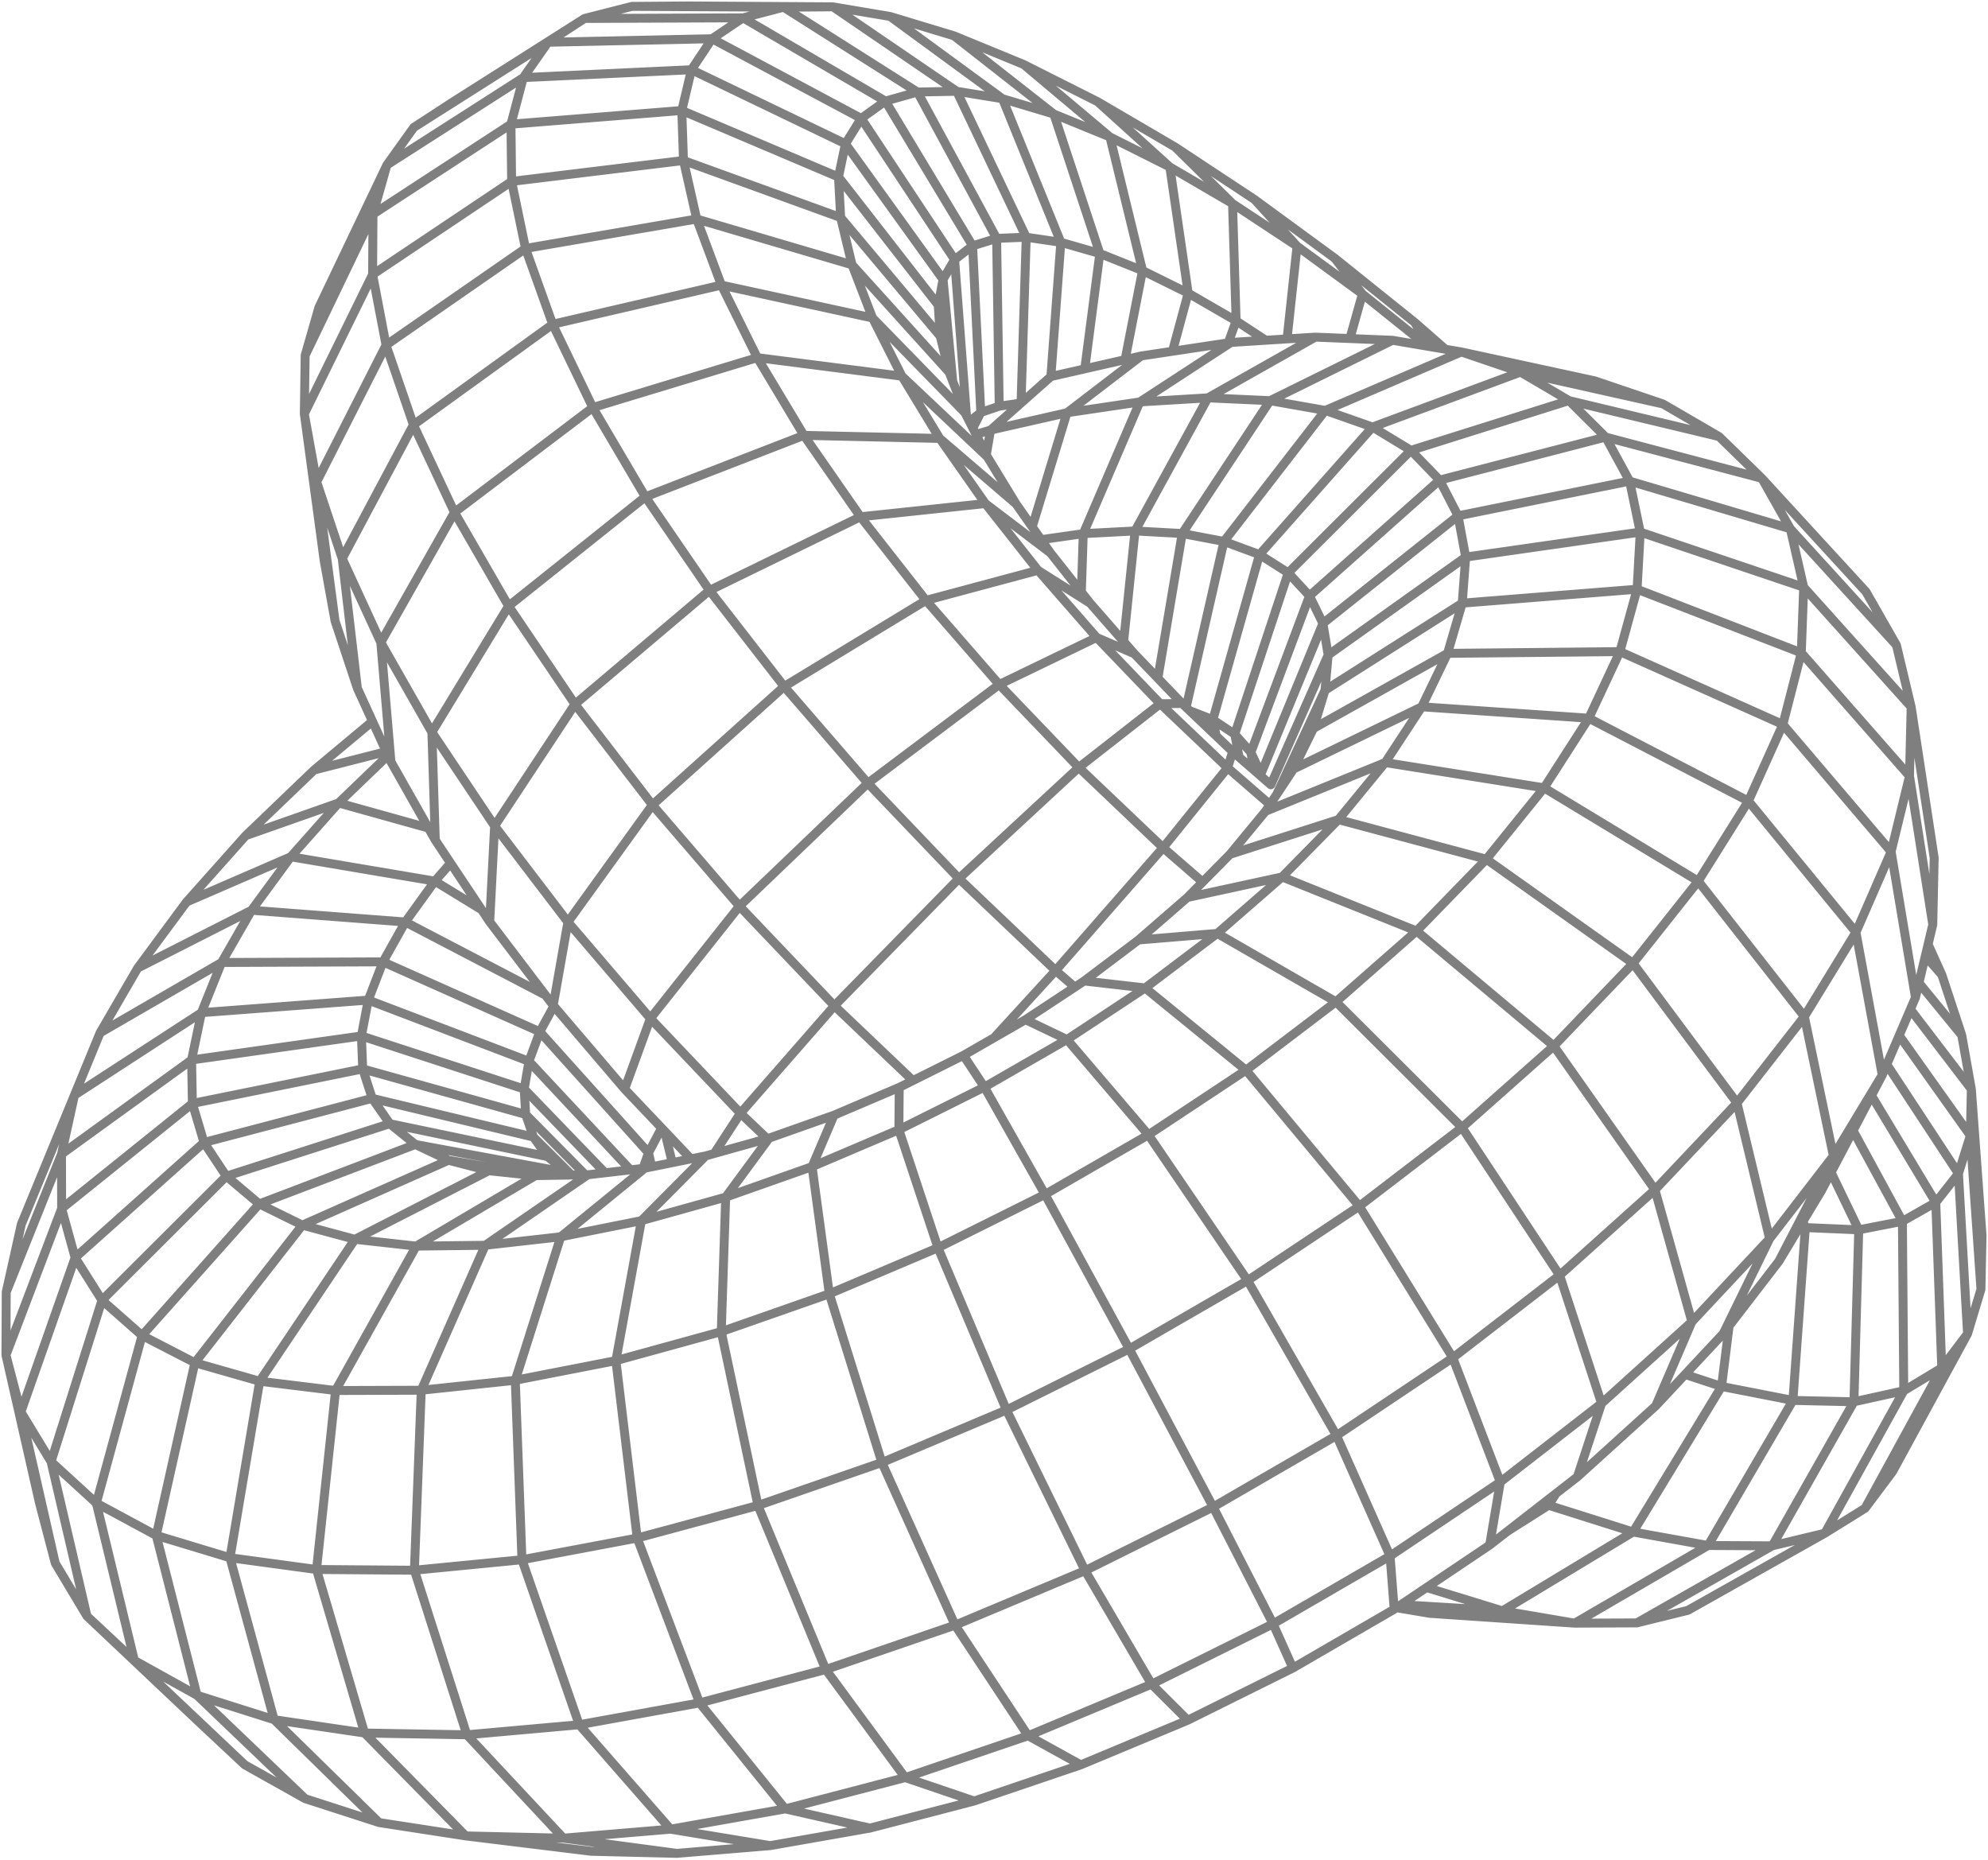 <svg width="668" height="625" viewBox="0 0 668 625" fill="none" xmlns="http://www.w3.org/2000/svg">
<path d="M520.327 505.786L522.852 501.82M520.327 505.784L518.667 505.074M520.327 505.784L506.439 514.587M520.327 505.784L548.74 514.767M548.74 514.767L504.86 541.262L479.337 533.429M548.74 514.767L573.94 519.306M548.741 514.769L578.478 465.868M578.476 465.866L566.218 461.823M602.448 470.554L578.477 465.866L581.014 445.535M479.337 533.429L469.246 540.212M479.337 533.429L500.549 519.171L530.032 496.234L556.363 472.377L579.062 448.071L597.737 423.79M573.94 519.307L602.448 470.556M622.952 471.013L639.695 467.316M622.952 471.013L602.448 470.556L606.63 412.473M622.952 471.013L624.568 413.242M606.628 412.471L604.794 412.081M624.567 413.241L606.629 412.473L605.786 410.44M605.786 410.44L612.086 399.993L622.658 379.877M605.786 410.44L597.737 423.79M469.246 540.212L480.398 542.097L529.133 545.4M469.246 540.212L468.475 540.728M529.133 545.4L549.999 545.313L567.154 541.088L613.186 515.181L626.696 506.788L635.922 494.479L661.125 448.169M529.133 545.4L573.939 519.307L595.525 519.413M529.133 545.4L504.859 541.262L470.761 539.193M661.125 448.169L665.63 433.225M661.125 448.169L652.462 459.627L650.451 404.02M661.125 448.169L658.077 394.332M665.63 433.225L665.995 415.12L662.403 365.949M665.63 433.225L662.059 381.548M662.403 365.949L659.176 347.838M662.403 365.949L662.058 381.55M662.403 365.949L641.922 339.148M659.176 347.838L652.494 327.555L647.871 317.311M659.176 347.838L644.794 330.261M647.871 317.311L649.445 310.693L649.916 288.218L642.18 237.517L637.23 216.768M647.871 317.311L644.794 330.261M595.526 519.412L613.186 515.179L639.695 467.313M595.526 519.412L622.951 471.01M595.526 519.412L550 545.311M639.695 467.316L652.462 459.628L626.697 506.789M639.695 467.316L639.241 410.385M639.24 410.382L624.567 413.24L615.27 393.933M639.24 410.382L650.452 404.019M639.24 410.382L622.658 379.877M650.452 404.019L658.078 394.331M650.452 404.019L628.845 368.11M622.658 379.877L628.845 368.11M658.077 394.332L662.058 381.55M658.077 394.332L633.986 357.67M628.845 368.11L632.462 361.23M662.058 381.55L638.159 347.931M633.986 357.67L632.462 361.23M633.986 357.67L638.159 347.931M641.922 339.148L638.159 347.931M641.922 339.148L643.628 335.168M644.794 330.261L643.628 335.168M652.494 327.556L646.944 321.211M475.418 108.372L479.679 116.331M485.679 117.349L475.418 108.373L448.519 86.778M485.679 117.349L491.042 118.257M485.679 117.349L479.679 116.332L479.654 116.329L467.909 114.335L441.963 113.281M448.519 86.778L457.789 98.78M448.519 86.778L421.525 67.015L394.833 49.389L368.846 34.186M368.846 34.186L343.967 21.661M368.846 34.186L393.083 56.11M343.967 21.661L320.592 12.049M343.967 21.661L372.961 46.017M320.592 12.049L299.113 5.541M320.592 12.049L354.113 38.319L372.961 46.017M299.113 5.541L279.9 2.295L231.544 2L212.328 2.146L196.415 6.204L152.173 34.267L139.04 42.819L130.007 55.431L107.169 103.276L102.543 119.389L102.263 138.316L102.253 139.027M299.113 5.541L336.854 33.166M102.253 139.027L108.935 188.415L112.58 208.611M102.253 139.027L106.396 161.909M102.253 139.027L125.202 92.249M112.58 208.611L120.082 231.257L125.156 242.37M112.58 208.611L106.396 161.91M125.156 242.37L129.801 252.544M125.156 242.37L105.558 258.732M129.801 252.544L130.384 253.818L131.363 255.962L146.267 282.289L164.55 309.747M129.801 252.544L105.558 258.732M164.55 309.747L183.279 334.374M164.55 309.747L166.197 277.535L145.118 246.022L170.898 203.642M183.279 334.374L185.891 337.81L186.09 338.043M183.279 334.374L136.201 309.803M186.09 338.043L181.39 346.688M186.09 338.043L209.898 365.932M209.898 365.932L222.319 379.02M209.898 365.932L218.541 342.198M222.319 379.02L223.314 380.073M222.319 379.02L217.917 387.341L181.39 346.686M223.314 380.073L232.163 389.397M223.314 380.073L225.896 390.664M457.789 98.78L453.593 113.754M457.789 98.78L435.829 82.711M457.79 98.782L479.654 116.33M421.526 67.014L435.83 82.711M435.83 82.711L414.15 68.412M435.83 82.711L432.472 113.877M432.472 113.877L441.963 113.281M432.472 113.877L413.65 115.062M394.833 49.387L414.149 68.41M393.082 56.112L414.149 68.413L415.359 107.813M393.082 56.112L372.961 46.019M393.082 56.112L399.254 98.504M415.359 107.81L425.31 114.327M415.359 107.81L399.255 98.501M415.359 107.81L412.715 115.201M399.254 98.504L383.904 90.915M399.254 98.504L394.307 116.775L393.966 118.028M383.904 90.915L369.557 85.185M383.904 90.915L378.048 120.843M372.961 46.017L383.904 90.913M378.048 120.843L383.436 119.613L413.65 115.062M378.048 120.843L353.114 126.53M336.853 33.165L354.112 38.319L369.556 85.184M336.853 33.165L321.484 30.673M336.853 33.165L356.454 81.417L369.556 85.182L364.501 123.932M321.484 30.673L308.286 30.927L263.312 2.424M321.484 30.673L344.829 79.706M344.829 79.706L356.455 81.419L353.114 126.53M344.829 79.706L334.884 80.096L308.285 30.928L297.509 33.966M344.829 79.706L343.085 135.423L335.751 136.485M353.114 126.53L332.834 144.511M263.313 2.426L279.901 2.296L321.485 30.675M212.329 2.144L263.312 2.424M263.312 2.424L249.669 5.993M249.669 5.993L239.264 13.011M249.669 5.993L196.416 6.203L184.15 14.196L139.04 42.818M249.669 5.993L297.51 33.965M326.811 82.607L320.767 87.221L289.381 39.782M326.811 82.607L297.51 33.967L289.381 39.782M289.381 39.782L284.08 48.321M325.755 141.651L329.565 138.586L326.885 143.875M326.885 143.875L327.947 145.971L328.062 146.195L329.372 148.775L329.52 149.068L330.924 151.835L331.78 153.518M326.885 143.875L324.75 139.67L324.748 139.666L324.25 138.688L318.945 125.093L315.939 112.968L282.477 73.095M175.832 26.081L184.15 14.198L239.264 13.013M175.832 26.081L171.695 41.733M175.832 26.081L130.007 55.432L125.33 71.977M175.832 26.081L232.341 23.427M239.264 13.013L232.341 23.427M239.264 13.013L289.38 39.781M232.341 23.427L229.097 37.126M232.341 23.427L283.512 48.045L284.08 48.32M316.884 93.883L320.766 87.218L324.747 139.664M316.885 93.883L315.255 102.509M316.885 93.883L284.081 48.319L281.75 59.475L229.097 37.124M316.885 93.883L320.144 128.164M315.255 102.509L315.938 112.966M315.255 102.509L316.688 115.991M315.255 102.509L281.75 59.476L282.477 73.095M125.33 71.974L171.695 41.731M171.695 41.731L171.697 42.031L171.913 60.957M171.695 41.731L229.097 37.124M229.097 37.124L229.661 53.929M282.477 73.095L286.299 88.971M282.477 73.095L229.662 53.931M102.543 119.389L125.331 71.975L125.202 92.249M125.202 92.249L129.725 115.966L176.581 83.484M125.202 92.251L171.913 60.959M171.913 60.959L176.581 83.485M171.913 60.959L229.662 53.931M229.662 53.931L234.1 73.593M331.78 153.518L341.416 169.325M331.78 153.518L303.064 126.409L315.77 147.323M341.416 169.325L349.849 181.335M341.416 169.325L320.21 151.133L320.055 150.998L315.77 147.323M349.849 181.335L350.184 181.81L350.35 182.05L352.998 185.821L363.352 198.94M349.849 181.335L363.993 179.315M363.352 198.94L365.762 201.995L366.023 202.324L366.322 202.705M363.352 198.94L363.374 198.234L363.993 179.315M366.322 202.705L374.527 212.091L374.626 212.203L381.148 219.665L397.205 236.38L414.193 252.539L423.834 260.919M366.322 202.705L348.786 191.637M423.834 260.919L423.858 260.94L427.027 263.694M423.834 260.919L423.699 260.048M185.702 108.953L176.581 83.483L234.1 73.591M234.1 73.591L242.398 95.798M234.1 73.591L286.299 88.968M242.398 95.798L185.703 108.953L199.191 136.937M242.398 95.798L254.467 120.174M242.398 95.798L293.188 106.841M293.188 106.842L286.379 89.18L286.298 88.97L318.943 125.093M185.702 108.956L138.923 142.754L129.725 115.969L106.396 161.912L114.992 187.675L120.082 231.258M293.188 106.841L303.063 126.407M293.188 106.841L324.25 138.686M127.956 215.88L114.992 187.674L138.923 142.753L152.708 172.152L199.191 136.938M254.467 120.176L199.191 136.939L216.857 166.934L170.898 203.642M254.467 120.176L270.133 146.285M254.467 120.176L303.063 126.409M315.77 147.323L331.101 169.201L289.14 173.644M131.363 255.961L127.956 215.878M127.956 215.878L128.155 216.225L145.118 246.02M127.956 215.878L152.709 172.151L170.899 203.64M170.898 203.642L193.2 236.624M238.418 198.382L216.857 166.932L270.134 146.284M238.418 198.382L263.491 230.67L219.219 270.459M238.418 198.382L289.14 173.644M270.134 146.284L289.14 173.644M270.134 146.284L315.77 147.321M289.14 173.644L301.225 189.068L301.24 189.085L301.626 189.579L311.151 201.733M146.267 282.291L145.118 246.023M193.201 236.625L238.418 198.384M348.787 191.636L331.102 169.201L352.998 185.82M219.219 270.458L193.2 236.622L166.197 277.533L190.827 309.806L185.891 337.808M219.219 270.459L190.827 309.808L218.542 342.198M219.219 270.459L248.467 304.47M291.61 263.162L263.492 230.671L311.151 201.734M291.61 263.162L248.466 304.471M291.61 263.162L322.219 295.193M291.61 263.162L335.758 230.001L311.151 201.734M311.151 201.734L348.786 191.637M348.786 191.637L368.5 214.202M248.466 304.471L218.541 342.198M248.466 304.471L280.368 337.965M368.5 214.2L381.148 219.662M368.5 214.2L335.758 229.999L336.29 230.556L362.485 257.886L322.219 295.192M368.5 214.2L389.874 236.457M389.874 236.457L397.205 236.378M389.874 236.457L412.497 257.977M218.541 342.198L248.803 374.055M248.803 374.055L239.988 387.594M248.803 374.055L257.785 382.609M280.368 337.962L322.219 295.192M280.368 337.962L248.804 374.052M280.368 337.962L306.755 363.083M322.219 295.192L354.708 326.113M354.708 326.113L361.154 331.693M354.708 326.113L334.032 348.689M390.81 284.836L404.106 296.375M390.81 284.836L363.383 258.741L362.484 257.888L389.873 236.459M390.81 284.836L412.497 257.979M412.497 257.977L424.933 268.785L425.309 269.11L426.727 270.344M412.497 257.977L414.193 252.537M354.709 326.116L390.811 284.837M606.295 341.572L623.631 313.248M623.632 313.248L587.491 269.158L570.631 296.074M570.631 296.074L518.832 264.718M570.631 296.074L548.721 323.684M570.631 296.075L605.663 340.765L606.296 341.573M606.296 341.573L583.662 370.602L556.094 399.774M606.296 341.573L616.051 388.417L594.616 416.225L568.5 444.121M599.07 243.433L587.49 269.16L533.86 241.328L518.832 264.719M518.832 264.719L465.456 256.23M518.832 264.719L499.438 288.704L475.997 312.822M477.745 237.492L478.181 236.583L486.406 219.534M477.745 237.492L533.861 241.327L544.319 218.95L599.072 243.432L605.265 219.348M477.745 237.492L434.917 258.275L434.633 258.413M477.744 237.49L465.456 256.227M465.456 256.23L425.881 272.333L425.239 272.592M465.456 256.23L449.723 275.405M486.406 219.534L491.333 202.669M486.406 219.534L441.325 244.782L445.218 231.942M441.324 244.785L434.633 258.415L426.759 270.3L426.727 270.347L426.238 271.087L425.78 271.776L425.631 272.003L425.239 272.592M425.239 272.592L424.484 273.508L424.156 273.904L420.867 277.888L420.683 278.111L413.288 287.068L410.059 290.339L409.273 291.138L405.908 294.549L405.715 294.744L398.974 301.575L393.599 306.248L382.55 315.847L364.307 329.615L361.364 331.555L361.154 331.696L344.578 342.621M344.578 342.621L358.538 349.29L384.788 331.965L418.682 359.593L448.913 336.608L491.259 378.845L522.11 351.458M344.578 342.621L334.031 348.691L333.918 348.758L323.731 354.618L302.154 365.38M302.154 365.38L302.034 379.607L330.775 365.275L351.15 401.34L385.882 381.316M302.154 365.38L281.664 374.106L280.252 374.706L258.438 382.425L257.785 382.609M257.785 382.609L239.988 387.594M239.988 387.594L237.117 388.399M237.117 388.399L234.83 388.859L216.68 392.525M237.117 388.399L215.516 410.152M216.68 392.525L207.337 400.143L207.097 400.34L188.417 415.571M216.68 392.525L211.827 393.086M211.827 393.086L197.5 394.742L192.433 394.823L191.524 394.836L179.918 395.022L164.237 393.381M211.827 393.086L177.736 356.609L176.136 365.92L121.441 348.099M105.558 258.732L82.559 280.79L62.678 303.088M62.678 303.088L46.266 325.289M62.678 303.088L97.724 287.887M46.266 325.289L33.625 347.043M46.266 325.289L84.539 305.85M33.625 347.043L7.164 411.369M33.625 347.043L25.021 367.998M33.625 347.043L74.457 323.407M7.164 411.369L2.089 434.174M7.164 411.369L25.02 367.999M2.089 434.174L2 455.326L13.261 504.961L18.564 525.236M2.089 434.174L20.665 387.803M18.564 525.236L29.211 543.013M18.564 525.236L7.012 474.437M29.211 543.013L66.805 578.545L82.237 592.987M29.211 543.013L45.145 557.921M29.211 543.013L17.157 491.133L7.328 474.957L7.012 474.438L25.242 422.577M82.237 592.987L102.52 604.365L127.39 612.404L156.479 616.884M82.237 592.987L45.145 557.921M156.479 616.884L198.723 622.057L227.426 622.75M156.479 616.884L189.313 617.653L189.905 617.73L227.426 622.75M156.479 616.884L122.496 582.314L156.866 582.91M227.426 622.75L258.818 620.148L292.333 614.261M292.333 614.261L327.337 605.164M292.333 614.261L263.846 607.808M327.337 605.164L363.157 593.01L399.094 578.019M327.337 605.164L304.16 597.286M399.094 578.019L386.951 565.903L345.47 583.231M399.094 578.019L434.433 560.478L468.475 540.728M468.475 540.728L467.089 522.838L427.766 545.635L407.73 506.56L407.632 506.37M597.737 423.79L616.052 388.417L632.462 361.23M632.462 361.23L623.632 313.249L635.446 286.153M643.628 335.168L635.446 286.153M637.23 216.768L626.992 198.825L592.011 160.723M637.23 216.768L601.583 177.674L606.067 197.312M592.011 160.723L577.627 146.684L558.778 135.728M592.011 160.723L539.521 146.868M592.011 160.723L601.583 177.675L547.577 161.664M558.778 135.728L535.871 127.968L491.042 118.257M558.778 135.728L510.938 125.033M491.042 118.257L445.313 137.907L461.19 143.49M491.042 118.257L510.94 125.033M441.963 113.281L405.867 133.686M413.65 115.062L382.989 135.057M635.446 286.153L599.07 243.431M635.446 286.153L641.624 260.766M550.086 197.985L544.319 218.948L486.406 219.533M445.218 231.942L446.281 220.108M445.218 231.942L429.039 266.858M641.623 260.765L605.264 219.346M606.067 197.312L605.265 219.347L550.087 197.986M606.067 197.312L642.181 237.516L641.624 260.765L649.445 310.692M606.067 197.312L551.149 178.789M551.148 178.791L550.086 197.988L491.333 202.67M492.494 187.186L491.332 202.672L445.217 231.944M551.149 178.789L547.577 161.663M551.149 178.789L492.495 187.184M489.929 173.33L492.496 187.186L446.28 220.11M489.929 173.33L483.737 161.319M489.929 173.33L444.523 209.478M444.523 209.475L446.28 220.107L427.026 263.691M539.52 146.868L547.576 161.664L489.928 173.329M483.737 161.319L474.085 151.326M483.737 161.319L440.01 200.216M440.012 200.214L444.524 209.476L423.699 260.048M440.012 200.214L432.859 192.465M440.012 200.214L420.311 252.799L423.699 260.048M527.213 134.605L539.52 146.867L483.737 161.316M474.085 151.326L461.19 143.492M474.085 151.326L432.858 192.467M414.892 246.696L420.311 252.798L421.407 258.806M577.628 146.683L527.214 134.605M527.214 134.605L510.94 125.033M527.214 134.605L474.087 151.325M510.94 125.033L461.19 143.49M432.858 192.467L423.212 186.343M432.858 192.467L414.892 246.698M416.373 254.433L414.891 246.697L407.547 241.834L423.212 186.342M461.19 143.49L423.212 186.342M423.212 186.342L411.266 181.926L445.313 137.905L426.761 134.631M399.748 238.795L407.548 241.833L408.668 247.281M426.761 134.631L405.866 133.684M426.761 134.631L397.244 179.269M397.244 179.271L411.266 181.927L398.561 237.671M397.244 179.271L381.394 178.402M397.244 179.271L389.062 227.902M467.909 114.335L426.76 134.632M405.866 133.684L382.989 135.055M405.866 133.684L381.394 178.4M381.394 178.402L363.993 179.315M381.394 178.402L377.557 215.557M363.993 179.315L382.99 135.056L358.514 138.69M358.514 138.69L332.834 144.512M358.514 138.69L346.833 177.039M383.437 119.614L358.514 138.692M332.834 144.512L327.947 145.97M332.834 144.512L331.421 152.809M82.559 280.789L113.77 269.802M113.77 269.802L97.724 287.886M113.77 269.802L143.975 278.238M113.769 269.801L130.384 253.816M97.724 287.887L84.539 305.85M97.724 287.887L146.112 296.07L151.415 290.02M84.539 305.85L74.457 323.408M84.539 305.85L136.201 309.803M136.201 309.801L146.112 296.068L161.862 305.708M136.201 309.803L128.694 323.198M25.021 367.998L20.665 387.803M25.021 367.998L67.684 340.272M74.457 323.407L67.685 340.271M74.457 323.407L128.695 323.196M67.685 340.271L64.378 356.156M67.685 340.271L123.737 336.035M128.695 323.196L123.737 336.035M128.695 323.196L180.559 346.317L181.39 346.686M123.737 336.035L121.441 348.097M123.737 336.035L177.736 356.607L181.39 346.686M216.055 392.596L217.916 387.341L218.98 392.058M20.665 387.803L20.71 406.11M20.665 387.803L64.378 356.158M64.378 356.158L64.647 370.782M64.378 356.158L121.441 348.099M121.441 348.099L121.877 359.174M176.638 374.456L176.136 365.918L203.304 394.068M7.012 474.436L2 455.324L20.711 406.107M20.711 406.107L25.242 422.575M20.711 406.107L64.647 370.779M64.647 370.779L68.543 383.882M64.647 370.779L121.877 359.171M121.877 359.171L125.066 369.059M121.877 359.171L176.638 374.455M179.25 382.072L176.638 374.458L196.702 394.754M25.242 422.577L34.273 436.888M25.242 422.577L68.542 383.885M34.273 436.888L47.736 448.747M34.273 436.888L17.157 491.134L32.372 505.065M34.273 436.888L76.057 395.209M76.056 395.208L68.542 383.883L125.066 369.06M76.056 395.208L87.12 404.532L47.736 448.747M76.056 395.208L130.125 377.854L130.991 377.578M125.066 369.06L130.991 377.578M125.066 369.06L179.25 382.071M130.991 377.578L139.582 384.559M130.991 377.578L183.952 388.626L190.679 393.993L192.433 394.822M183.952 388.628L179.25 382.073L191.701 394.477M45.145 557.921L66.201 569.625M32.372 505.065L52.502 515.914M32.372 505.065L47.736 448.747M47.736 448.747L65.48 457.895M45.145 557.92L32.372 505.063M101.591 411.657L87.121 404.531L139.582 384.558M101.591 411.657L119.264 416.423L164.238 393.378L150.719 389.863M101.591 411.657L150.719 389.863M139.582 384.558L150.719 389.863M139.582 384.558L190.679 393.992M150.719 389.863L181.15 395M66.201 569.625L52.503 515.913M66.201 569.625L102.52 604.366M66.201 569.625L92.11 577.833M52.503 515.913L77.287 523.418L92.109 577.831M52.503 515.913L65.48 457.894M87.265 464.112L65.48 457.896L101.591 411.66M87.265 464.112L77.287 523.42L106.357 527.368M87.265 464.112L112.758 467.229L106.357 527.366M87.265 464.112L118.904 416.959L119.264 416.425L139.862 418.708M92.11 577.833L127.39 612.405M92.11 577.833L122.495 582.315M122.495 582.313L106.357 527.366M106.357 527.366L139.247 527.615M139.247 527.615L175.385 524.091M139.247 527.615L141.551 467.136M141.551 467.134L112.759 467.227L139.862 418.706M139.862 418.706L163.047 418.431M139.862 418.706L179.918 395.02M163.047 418.431L188.417 415.57M163.047 418.431L197.501 394.739M156.866 582.909L139.247 527.614M156.866 582.909L189.312 617.651L225.319 614.625M156.866 582.909L194.621 579.534M175.385 524.091L194.621 579.535M175.385 524.091L214.11 516.806M175.385 524.091L173.14 463.783M141.551 467.136L173.14 463.785M141.551 467.136L163.047 418.433M225.319 614.625L258.819 620.146M225.319 614.625L263.846 607.807M225.319 614.625L194.621 579.534M194.621 579.534L235.077 572.191M214.11 516.806L254.69 505.856M214.11 516.806L206.953 457.191M173.14 463.783L206.953 457.193M173.14 463.783L188.417 415.571M188.417 415.571L188.778 415.5L215.516 410.152M215.516 410.152L243.844 402.254M263.846 607.807L304.159 597.285M263.846 607.807L235.077 572.191M235.077 572.191L277.457 560.975M235.077 572.194L214.11 516.808M254.69 505.856L296.326 491.426M254.69 505.856L242.356 447.453L224.106 452.473L223.579 452.619L222.266 452.98L222.158 453.009L206.953 457.191M206.953 457.191L215.516 410.151M243.844 402.254L242.356 447.456L278.666 434.736M243.844 402.254L272.869 392.01M243.844 402.254L258.438 382.425M304.159 597.285L345.47 583.231M304.159 597.285L277.457 560.975M277.457 560.975L320.929 546.069M277.457 560.976L254.691 505.857M278.666 434.736L315.174 419.266M278.666 434.736L272.87 392.011M272.869 392.01L280.253 374.705M272.869 392.01L302.034 379.606M345.47 583.231L363.157 593.009M345.47 583.231L320.929 546.069M320.929 546.069L364.618 527.747L338.19 473.775M320.93 546.069L296.327 491.425M338.19 473.774L296.326 491.424L278.666 434.733M315.174 419.264L338.191 473.776L379.434 453.254L407.632 506.37M351.151 401.337L315.174 419.262L302.261 380.293L302.034 379.604M407.633 506.371L364.618 527.749L386.952 565.905L427.767 545.636L434.433 560.48M407.632 506.37L449.096 482.367M351.15 401.338L379.433 453.253L419.216 430.27L449.096 482.366M323.731 354.615L330.351 364.632L330.775 365.272L341.814 358.918L342.133 358.732L358.539 349.289L385.882 381.314L418.683 359.592M456.74 405.297L456.388 404.873L418.683 359.592M456.74 405.297L419.217 430.271L385.883 381.315M456.74 405.297L488.167 456.235M456.74 405.297L491.26 378.844M488.167 456.234L449.097 482.366L467.09 522.837L504.129 497.972L500.55 519.169M409.027 313.636L384.788 331.964L364.307 329.613M409.027 313.636L425.272 299.481L425.29 299.463L430.804 294.659M409.027 313.636L382.55 315.844M524.064 428.51L488.166 456.233L504.129 497.972L538.15 471.553L530.032 496.232M524.064 428.514L491.26 378.846M524.064 428.514L538.15 471.556L568.5 444.121M524.064 428.514L556.094 399.774M475.997 312.822L457.766 328.832L455.801 330.56L455.445 330.871L448.913 336.61L409.027 313.638M475.997 312.822L522.111 351.459L548.722 323.685M475.997 312.822L430.805 294.663M430.804 294.659L449.723 275.402M430.804 294.659L398.975 301.572M568.5 444.121L556.094 399.774M556.094 399.772L522.11 351.455M449.723 275.402L499.439 288.701L548.722 323.683L554.331 331.214L554.365 331.26L583.664 370.6L594.618 416.223L579.062 448.07M449.723 275.402L413.289 287.066M556.363 472.375L568.499 444.119M326.811 82.607L334.884 80.098L335.751 136.487L329.565 138.588L326.811 82.607Z" stroke="black" stroke-opacity="0.5" stroke-width="3" stroke-miterlimit="10" stroke-linecap="round" stroke-linejoin="round"/>
</svg>

